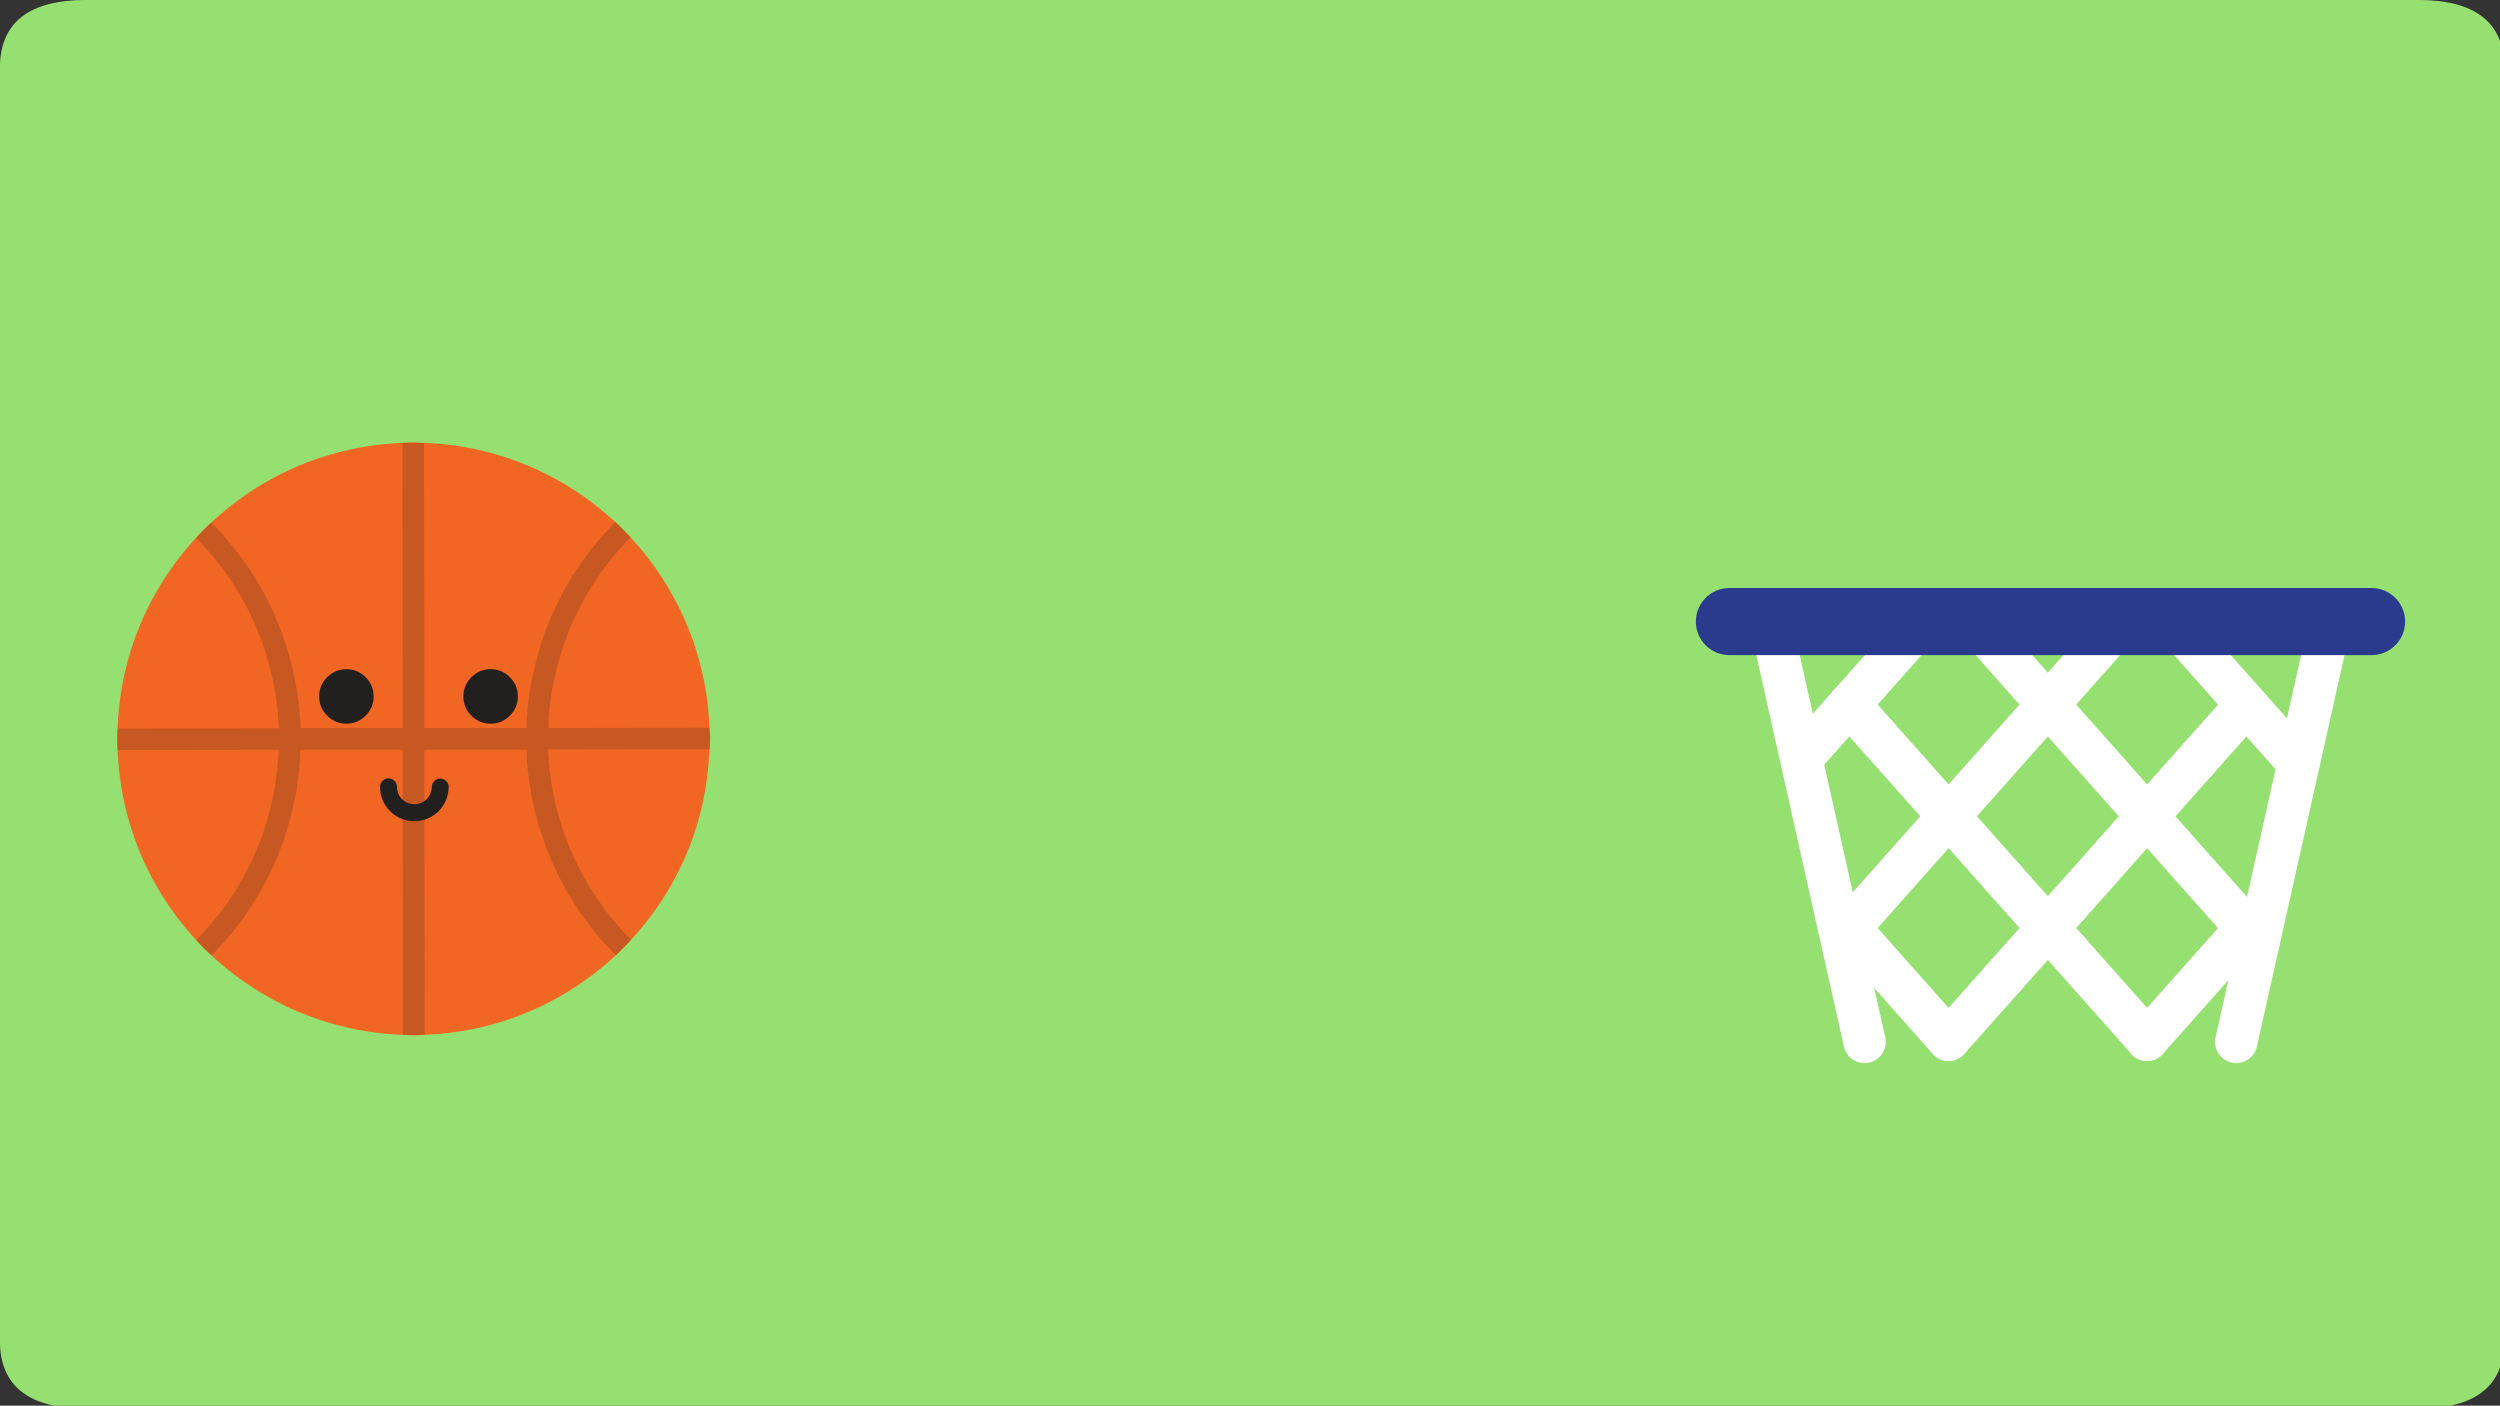 <?xml version="1.0" encoding="utf-8"?><svg xmlns:xlink="http://www.w3.org/1999/xlink" id="escena_dientes" image-rendering="auto" baseProfile="basic" version="1.1" x="0px" y="0px" width="546" height="307" xmlns="http://www.w3.org/2000/svg"><rect width="100%" height="100%" fill="#333333" stroke="none"/><g id="Scene_1" overflow="visible"><path fill="#96E072" d="M546.951,14.879Q546.951,-0.012 528.075,-0.012L18.855,-0.012Q-0.021,-0.012 -0.021,14.879L-0.021,292.766Q-0.021,307.656 18.855,307.656L528.075,307.656Q546.951,307.656 546.951,292.766L546.951,14.879"/><g style="display:none;"><path fill="none" stroke="#26AA6B" stroke-width="10" stroke-linecap="round" stroke-linejoin="round" d="M356.45,164.65L341.25,177.55M356.45,164.65L341.25,151.8"/><animate attributeName="display" repeatCount="indefinite" dur="2.458s" keyTimes="0;0.898;0.949;1" values="none;inline;none;none"/></g><g style="display:none;"><path fill="none" stroke="#26AA6B" stroke-width="10" stroke-linecap="round" stroke-linejoin="round" d="M356.45,164.65L341.25,177.55M356.45,164.65L341.25,151.8"/><path fill="none" stroke="#26AA6B" stroke-width="10" stroke-linecap="round" stroke-linejoin="round" d="M312.5,165.1L323.55,165.1"/><animate attributeName="display" repeatCount="indefinite" dur="2.458s" keyTimes="0;0.847;0.898;1" values="none;inline;none;none"/></g><g style="display:none;"><path fill="none" stroke="#26AA6B" stroke-width="10" stroke-linecap="round" stroke-linejoin="round" d="M356.45,164.65L341.25,177.55M356.45,164.65L341.25,151.8"/><path fill="none" stroke="#26AA6B" stroke-width="10" stroke-linecap="round" stroke-linejoin="round" d="M312.5,165.1L323.55,165.1"/><path fill="none" stroke="#26AA6B" stroke-width="10" stroke-linecap="round" stroke-linejoin="round" d="M282.1,165.1L293.15,165.1"/><animate attributeName="display" repeatCount="indefinite" dur="2.458s" keyTimes="0;0.797;0.847;1" values="none;inline;none;none"/></g><g style="display:none;"><path fill="none" stroke="#26AA6B" stroke-width="10" stroke-linecap="round" stroke-linejoin="round" d="M356.45,164.65L341.25,177.55M356.45,164.65L341.25,151.8"/><path fill="none" stroke="#26AA6B" stroke-width="10" stroke-linecap="round" stroke-linejoin="round" d="M251.7,165.1L262.75,165.1"/><path fill="none" stroke="#26AA6B" stroke-width="10" stroke-linecap="round" stroke-linejoin="round" d="M312.5,165.1L323.55,165.1"/><path fill="none" stroke="#26AA6B" stroke-width="10" stroke-linecap="round" stroke-linejoin="round" d="M282.1,165.1L293.15,165.1"/><animate attributeName="display" repeatCount="indefinite" dur="2.458s" keyTimes="0;0.746;0.797;1" values="none;inline;none;none"/></g><g style="display:none;"><path fill="none" stroke="#26AA6B" stroke-width="10" stroke-linecap="round" stroke-linejoin="round" d="M356.45,164.65L341.25,177.55M356.45,164.65L341.25,151.8"/><path fill="none" stroke="#26AA6B" stroke-width="10" stroke-linecap="round" stroke-linejoin="round" d="M221.3,165.1L232.35,165.1"/><path fill="none" stroke="#26AA6B" stroke-width="10" stroke-linecap="round" stroke-linejoin="round" d="M251.7,165.1L262.75,165.1"/><path fill="none" stroke="#26AA6B" stroke-width="10" stroke-linecap="round" stroke-linejoin="round" d="M312.5,165.1L323.55,165.1"/><path fill="none" stroke="#26AA6B" stroke-width="10" stroke-linecap="round" stroke-linejoin="round" d="M282.1,165.1L293.15,165.1"/><animate attributeName="display" repeatCount="indefinite" dur="2.458s" keyTimes="0;0.695;0.746;1" values="none;inline;none;none"/></g><g style="display:none;"><path fill="none" stroke="#26AA6B" stroke-width="10" stroke-linecap="round" stroke-linejoin="round" d="M356.45,164.65L341.25,177.55M356.45,164.65L341.25,151.8"/><path fill="none" stroke="#26AA6B" stroke-width="10" stroke-linecap="round" stroke-linejoin="round" d="M190.9,165.1L201.95,165.1"/><path fill="none" stroke="#26AA6B" stroke-width="10" stroke-linecap="round" stroke-linejoin="round" d="M221.3,165.1L232.35,165.1"/><path fill="none" stroke="#26AA6B" stroke-width="10" stroke-linecap="round" stroke-linejoin="round" d="M251.7,165.1L262.75,165.1"/><path fill="none" stroke="#26AA6B" stroke-width="10" stroke-linecap="round" stroke-linejoin="round" d="M312.5,165.1L323.55,165.1"/><path fill="none" stroke="#26AA6B" stroke-width="10" stroke-linecap="round" stroke-linejoin="round" d="M282.1,165.1L293.15,165.1"/><animate attributeName="display" repeatCount="indefinite" dur="2.458s" keyTimes="0;0.305;0.695;1" values="none;inline;none;none"/></g><g style="display:none;"><path fill="none" stroke="#26AA6B" stroke-width="10" stroke-linecap="round" stroke-linejoin="round" d="M190.9,165.1L201.95,165.1"/><path fill="none" stroke="#26AA6B" stroke-width="10" stroke-linecap="round" stroke-linejoin="round" d="M221.3,165.1L232.35,165.1"/><path fill="none" stroke="#26AA6B" stroke-width="10" stroke-linecap="round" stroke-linejoin="round" d="M251.7,165.1L262.75,165.1"/><path fill="none" stroke="#26AA6B" stroke-width="10" stroke-linecap="round" stroke-linejoin="round" d="M312.5,165.1L323.55,165.1"/><path fill="none" stroke="#26AA6B" stroke-width="10" stroke-linecap="round" stroke-linejoin="round" d="M282.1,165.1L293.15,165.1"/><animate attributeName="display" repeatCount="indefinite" dur="2.458s" keyTimes="0;0.254;0.305;1" values="none;inline;none;none"/></g><g style="display:none;"><path fill="none" stroke="#26AA6B" stroke-width="10" stroke-linecap="round" stroke-linejoin="round" d="M190.9,165.1L201.95,165.1"/><path fill="none" stroke="#26AA6B" stroke-width="10" stroke-linecap="round" stroke-linejoin="round" d="M221.3,165.1L232.35,165.1"/><path fill="none" stroke="#26AA6B" stroke-width="10" stroke-linecap="round" stroke-linejoin="round" d="M251.7,165.1L262.75,165.1"/><path fill="none" stroke="#26AA6B" stroke-width="10" stroke-linecap="round" stroke-linejoin="round" d="M282.1,165.1L293.15,165.1"/><animate attributeName="display" repeatCount="indefinite" dur="2.458s" keyTimes="0;0.203;0.254;1" values="none;inline;none;none"/></g><g style="display:none;"><path fill="none" stroke="#26AA6B" stroke-width="10" stroke-linecap="round" stroke-linejoin="round" d="M190.9,165.1L201.95,165.1"/><path fill="none" stroke="#26AA6B" stroke-width="10" stroke-linecap="round" stroke-linejoin="round" d="M221.3,165.1L232.35,165.1"/><path fill="none" stroke="#26AA6B" stroke-width="10" stroke-linecap="round" stroke-linejoin="round" d="M251.7,165.1L262.75,165.1"/><animate attributeName="display" repeatCount="indefinite" dur="2.458s" keyTimes="0;0.153;0.203;1" values="none;inline;none;none"/></g><g style="display:none;"><path fill="none" stroke="#26AA6B" stroke-width="10" stroke-linecap="round" stroke-linejoin="round" d="M190.9,165.1L201.95,165.1"/><path fill="none" stroke="#26AA6B" stroke-width="10" stroke-linecap="round" stroke-linejoin="round" d="M221.3,165.1L232.35,165.1"/><animate attributeName="display" repeatCount="indefinite" dur="2.458s" keyTimes="0;0.102;0.153;1" values="none;inline;none;none"/></g><g style="display:none;"><path fill="none" stroke="#26AA6B" stroke-width="10" stroke-linecap="round" stroke-linejoin="round" d="M190.9,165.1L201.95,165.1"/><animate attributeName="display" repeatCount="indefinite" dur="2.458s" keyTimes="0;0.051;0.102;1" values="none;inline;none;none"/></g><path fill="none" stroke="#FFF" stroke-width="9.25" stroke-linecap="round" stroke-linejoin="round" d="M407.225,227.55L386.775,136.175"/><path fill="none" stroke="#FFF" stroke-width="9.25" stroke-linecap="round" stroke-linejoin="round" d="M488.4,227.55L508.85,136.175"/><path fill="none" stroke="#FFF" stroke-width="9.25" stroke-linecap="round" stroke-linejoin="round" d="M420.2,135.525L394.875,164.025"/><path fill="none" stroke="#FFF" stroke-width="9.25" stroke-linecap="round" stroke-linejoin="round" d="M462.975,136.175L402.725,204"/><path fill="none" stroke="#FFF" stroke-width="9.25" stroke-linecap="round" stroke-linejoin="round" d="M489.45,155.2L425.55,227.1"/><path fill="none" stroke="#FFF" stroke-width="9.25" stroke-linecap="round" stroke-linejoin="round" d="M491.6,201.575L468.9,227.1"/><path fill="none" stroke="#FFF" stroke-width="9.25" stroke-linecap="round" stroke-linejoin="round" d="M474.85,136.125L500.6,165.125"/><path fill="none" stroke="#FFF" stroke-width="9.25" stroke-linecap="round" stroke-linejoin="round" d="M432.175,136.9L493.275,205.7"/><path fill="none" stroke="#FFF" stroke-width="9.25" stroke-linecap="round" stroke-linejoin="round" d="M403.875,153.85L468.925,227.075"/><path fill="none" stroke="#FFF" stroke-width="9.25" stroke-linecap="round" stroke-linejoin="round" d="M403.9,202.675L425.55,227.075"/><path fill="none" stroke="#2A3B8E" stroke-width="14.65" stroke-linecap="round" stroke-linejoin="round" d="M377.7,135.75L517.95,135.75"/><path fill="#F16623" d="M90.85,96.625L90.325,96.625 90.25,96.625 89.675,96.625 89.075,96.675 88.5,96.7 87.925,96.725Q85.915,96.804 83.925,97 81.951,97.192 80.025,97.5 78.098,97.818 76.2,98.25 74.298,98.671 72.45,99.2 70.594,99.721 68.775,100.35 66.97,100.988 65.225,101.725 63.477,102.461 61.775,103.3 60.066,104.141 58.425,105.075 56.787,106.001 55.2,107.025 53.625,108.059 52.125,109.175 50.608,110.28 49.15,111.475 47.698,112.675 46.325,113.95 45.463,114.745 44.625,115.575 43.794,116.4 43,117.25 41.713,118.635 40.5,120.1 39.292,121.558 38.175,123.075 37.06,124.588 36.025,126.175 34.989,127.774 34.05,129.425 33.117,131.065 32.275,132.775 31.437,134.49 30.7,136.25 29.951,138.006 29.3,139.825 28.658,141.644 28.125,143.5 27.596,145.359 27.175,147.275 26.755,149.198 26.45,151.15 26.141,153.088 25.95,155.075 25.753,157.063 25.675,159.075L25.65,159.675 25.6,160.25 25.575,160.825 25.575,161.425 25.575,162.025 25.625,162.6 25.65,163.175 25.675,163.775Q25.753,165.786 25.95,167.775 26.154,169.762 26.475,171.7 26.781,173.64 27.2,175.55 27.633,177.466 28.175,179.325 28.708,181.18 29.35,183 29.987,184.818 30.725,186.575 31.474,188.335 32.325,190.05 33.179,191.772 34.125,193.425 35.064,195.064 36.1,196.65 37.134,198.238 38.25,199.75 39.367,201.268 40.575,202.725 41.787,204.178 43.075,205.55 43.884,206.416 44.725,207.25L45.55,208.05 46.4,208.85Q47.773,210.124 49.225,211.325 50.682,212.52 52.2,213.625 53.713,214.729 55.3,215.75 56.886,216.774 58.525,217.7 60.166,218.633 61.875,219.475 63.578,220.314 65.325,221.05 67.082,221.773 68.9,222.4 70.707,223.041 72.55,223.575 74.397,224.103 76.3,224.525 78.211,224.944 80.15,225.25 82.076,225.558 84.05,225.75 86.027,225.934 88.025,226L88.625,226.025 89.2,226.075 89.775,226.1 90.375,226.125 90.975,226.1 91.55,226.075 92.125,226.025 92.725,226Q94.723,225.922 96.7,225.725 98.674,225.533 100.6,225.225 102.54,224.919 104.45,224.5 106.353,224.079 108.2,223.55 110.043,223.016 111.85,222.375 113.655,221.737 115.4,221 117.159,220.264 118.875,219.425 120.571,218.583 122.2,217.65 123.838,216.723 125.425,215.7 127.012,214.666 128.525,213.55 130.042,212.445 131.5,211.25 132.953,210.049 134.325,208.775L135.175,207.975 136,207.15 136.825,206.325 137.625,205.475Q138.911,204.091 140.125,202.625 141.333,201.168 142.45,199.65 143.567,198.137 144.6,196.55 145.637,194.951 146.575,193.3 147.508,191.659 148.35,189.95 149.202,188.235 149.95,186.475 150.687,184.719 151.325,182.9 151.966,181.081 152.5,179.225 153.029,177.365 153.45,175.45 153.87,173.527 154.175,171.575 154.483,169.637 154.675,167.65 154.872,165.661 154.95,163.65L154.975,163.05 155.025,162.475 155.05,161.9 155.075,161.3 155.05,160.725 155.025,160.125 154.975,159.55 154.95,158.95Q154.713,152.895 153.425,147.175 152.141,141.446 149.9,136.15 147.642,130.849 144.525,126.075 141.419,121.314 137.55,117.175 136.756,116.326 135.925,115.5 135.088,114.67 134.225,113.875 130.08,110.046 125.325,106.975 120.57,103.911 115.3,101.7 110.024,99.478 104.325,98.2 98.627,96.943 92.6,96.725L92.025,96.7 91.425,96.65 90.85,96.625"/><path fill="#C75822" d="M92.6,96.75L88.5,96.7 87.9,96.8 87.95,159 65.65,159Q65.4,152.45 63.95,146.3 62.5,140.1 60,134.4 57.5,128.65 54,123.6 50.5,118.5 46.15,114.15 45.3,114.9 44.45,115.75 43.6,116.6 42.85,117.5 44.15,118.85 45.45,120.3 46.65,121.7 47.85,123.2 49,124.65 50.1,126.25 51.15,127.8 52.15,129.45 53.1,131.1 54,132.8 54.85,134.5 55.65,136.25 56.4,138 57.1,139.8 57.75,141.6 58.3,143.5 58.85,145.35 59.3,147.25 59.75,149.15 60.1,151.1 60.4,153.05 60.6,155.05 60.8,157 60.95,159.05L25.7,159.1 25.65,163.2 25.75,163.8 60.85,163.75Q60.75,165.75 60.6,167.7 60.35,169.7 60.05,171.65 59.75,173.6 59.3,175.5 58.85,177.4 58.3,179.3 57.75,181.15 57.1,182.95 56.4,184.75 55.65,186.55 54.9,188.25 54,190 53.1,191.65 52.15,193.3 51.2,194.95 50.1,196.55 49.05,198.1 47.9,199.6 46.7,201.05 45.45,202.5 44.2,203.95 42.9,205.35 43.65,206.2 44.5,207.05 45.35,207.85 46.2,208.65L46.25,208.65Q47.65,207.2 49.05,205.65 50.4,204.1 51.65,202.5 52.9,200.9 54.05,199.2 55.2,197.45 56.25,195.7 57.3,193.95 58.25,192.1 59.2,190.25 60.05,188.4 60.85,186.5 61.6,184.55 62.3,182.55 62.9,180.55 63.45,178.55 63.95,176.5 64.45,174.4 64.8,172.3 65.1,170.2 65.35,168.05 65.55,165.9 65.6,163.75L87.95,163.75 88,226 92.1,226.05 92.75,225.95 92.7,163.75 115,163.75Q115.05,165.9 115.25,168 115.45,170.15 115.85,172.25 116.15,174.35 116.65,176.45 117.15,178.5 117.75,180.5 118.35,182.5 119.05,184.45 119.75,186.4 120.6,188.35 121.45,190.2 122.4,192.05 123.3,193.9 124.4,195.65 125.45,197.4 126.6,199.15 127.75,200.8 129.05,202.45 130.25,204.05 131.65,205.6 133,207.1 134.5,208.6L137,206.1Q137.4,205.7 137.8,205.2 133.75,201.15 130.55,196.45 127.3,191.75 125,186.45 122.65,181.2 121.3,175.45 119.95,169.8 119.7,163.75L119.75,163.7 154.95,163.65 155.1,161.3 154.95,158.95 119.75,159Q119.8,156.95 120,154.95 120.2,152.95 120.5,151.05 120.85,149.05 121.3,147.15 121.7,145.25 122.3,143.4 122.85,141.55 123.5,139.75 124.15,137.9 124.95,136.15 125.7,134.4 126.6,132.7 127.45,131 128.45,129.35 129.4,127.7 130.5,126.15 131.55,124.55 132.7,123.1 133.85,121.6 135.1,120.15 136.35,118.7 137.7,117.35L135.25,114.85Q134.85,114.4 134.35,114.05 132.9,115.5 131.55,117.05 130.2,118.55 128.95,120.2 127.7,121.8 126.55,123.5 125.35,125.2 124.35,126.95 123.25,128.7 122.35,130.55 121.4,132.4 120.55,134.3 119.7,136.2 119,138.15 118.3,140.1 117.7,142.15 117.1,144.15 116.65,146.2 116.15,148.25 115.8,150.4 115.45,152.45 115.25,154.65 115.05,156.8 115,159L92.7,159 92.6,96.75"/><path fill="none" stroke="#221F1F" stroke-width="3.7" stroke-linecap="round" stroke-linejoin="round" d="M86.5,175.85Q84.9,174.25 84.85,171.85M86.5,175.85Q88.1,177.45 90.5,177.5 91.65,177.5 92.7,177.05 93.7,176.6 94.5,175.85 95.25,175.05 95.7,174.05 96.1,173.05 96.15,171.9"/><path fill="#221F1F" d="M81.6,152.1Q81.6,149.65 79.85,147.9 78.1,146.15 75.65,146.15 73.2,146.15 71.45,147.9 69.7,149.65 69.7,152.1 69.7,154.55 71.45,156.3 73.2,158.05 75.65,158.05 78.1,158.05 79.85,156.3 81.6,154.55 81.6,152.1"/><path fill="#221F1F" d="M113.1,152.1Q113.1,149.65 111.35,147.9 109.6,146.15 107.15,146.15 104.7,146.15 102.95,147.9 101.2,149.65 101.2,152.1 101.2,154.55 102.95,156.3 104.7,158.05 107.15,158.05 109.6,158.05 111.35,156.3 113.1,154.55 113.1,152.1"/></g></svg>
